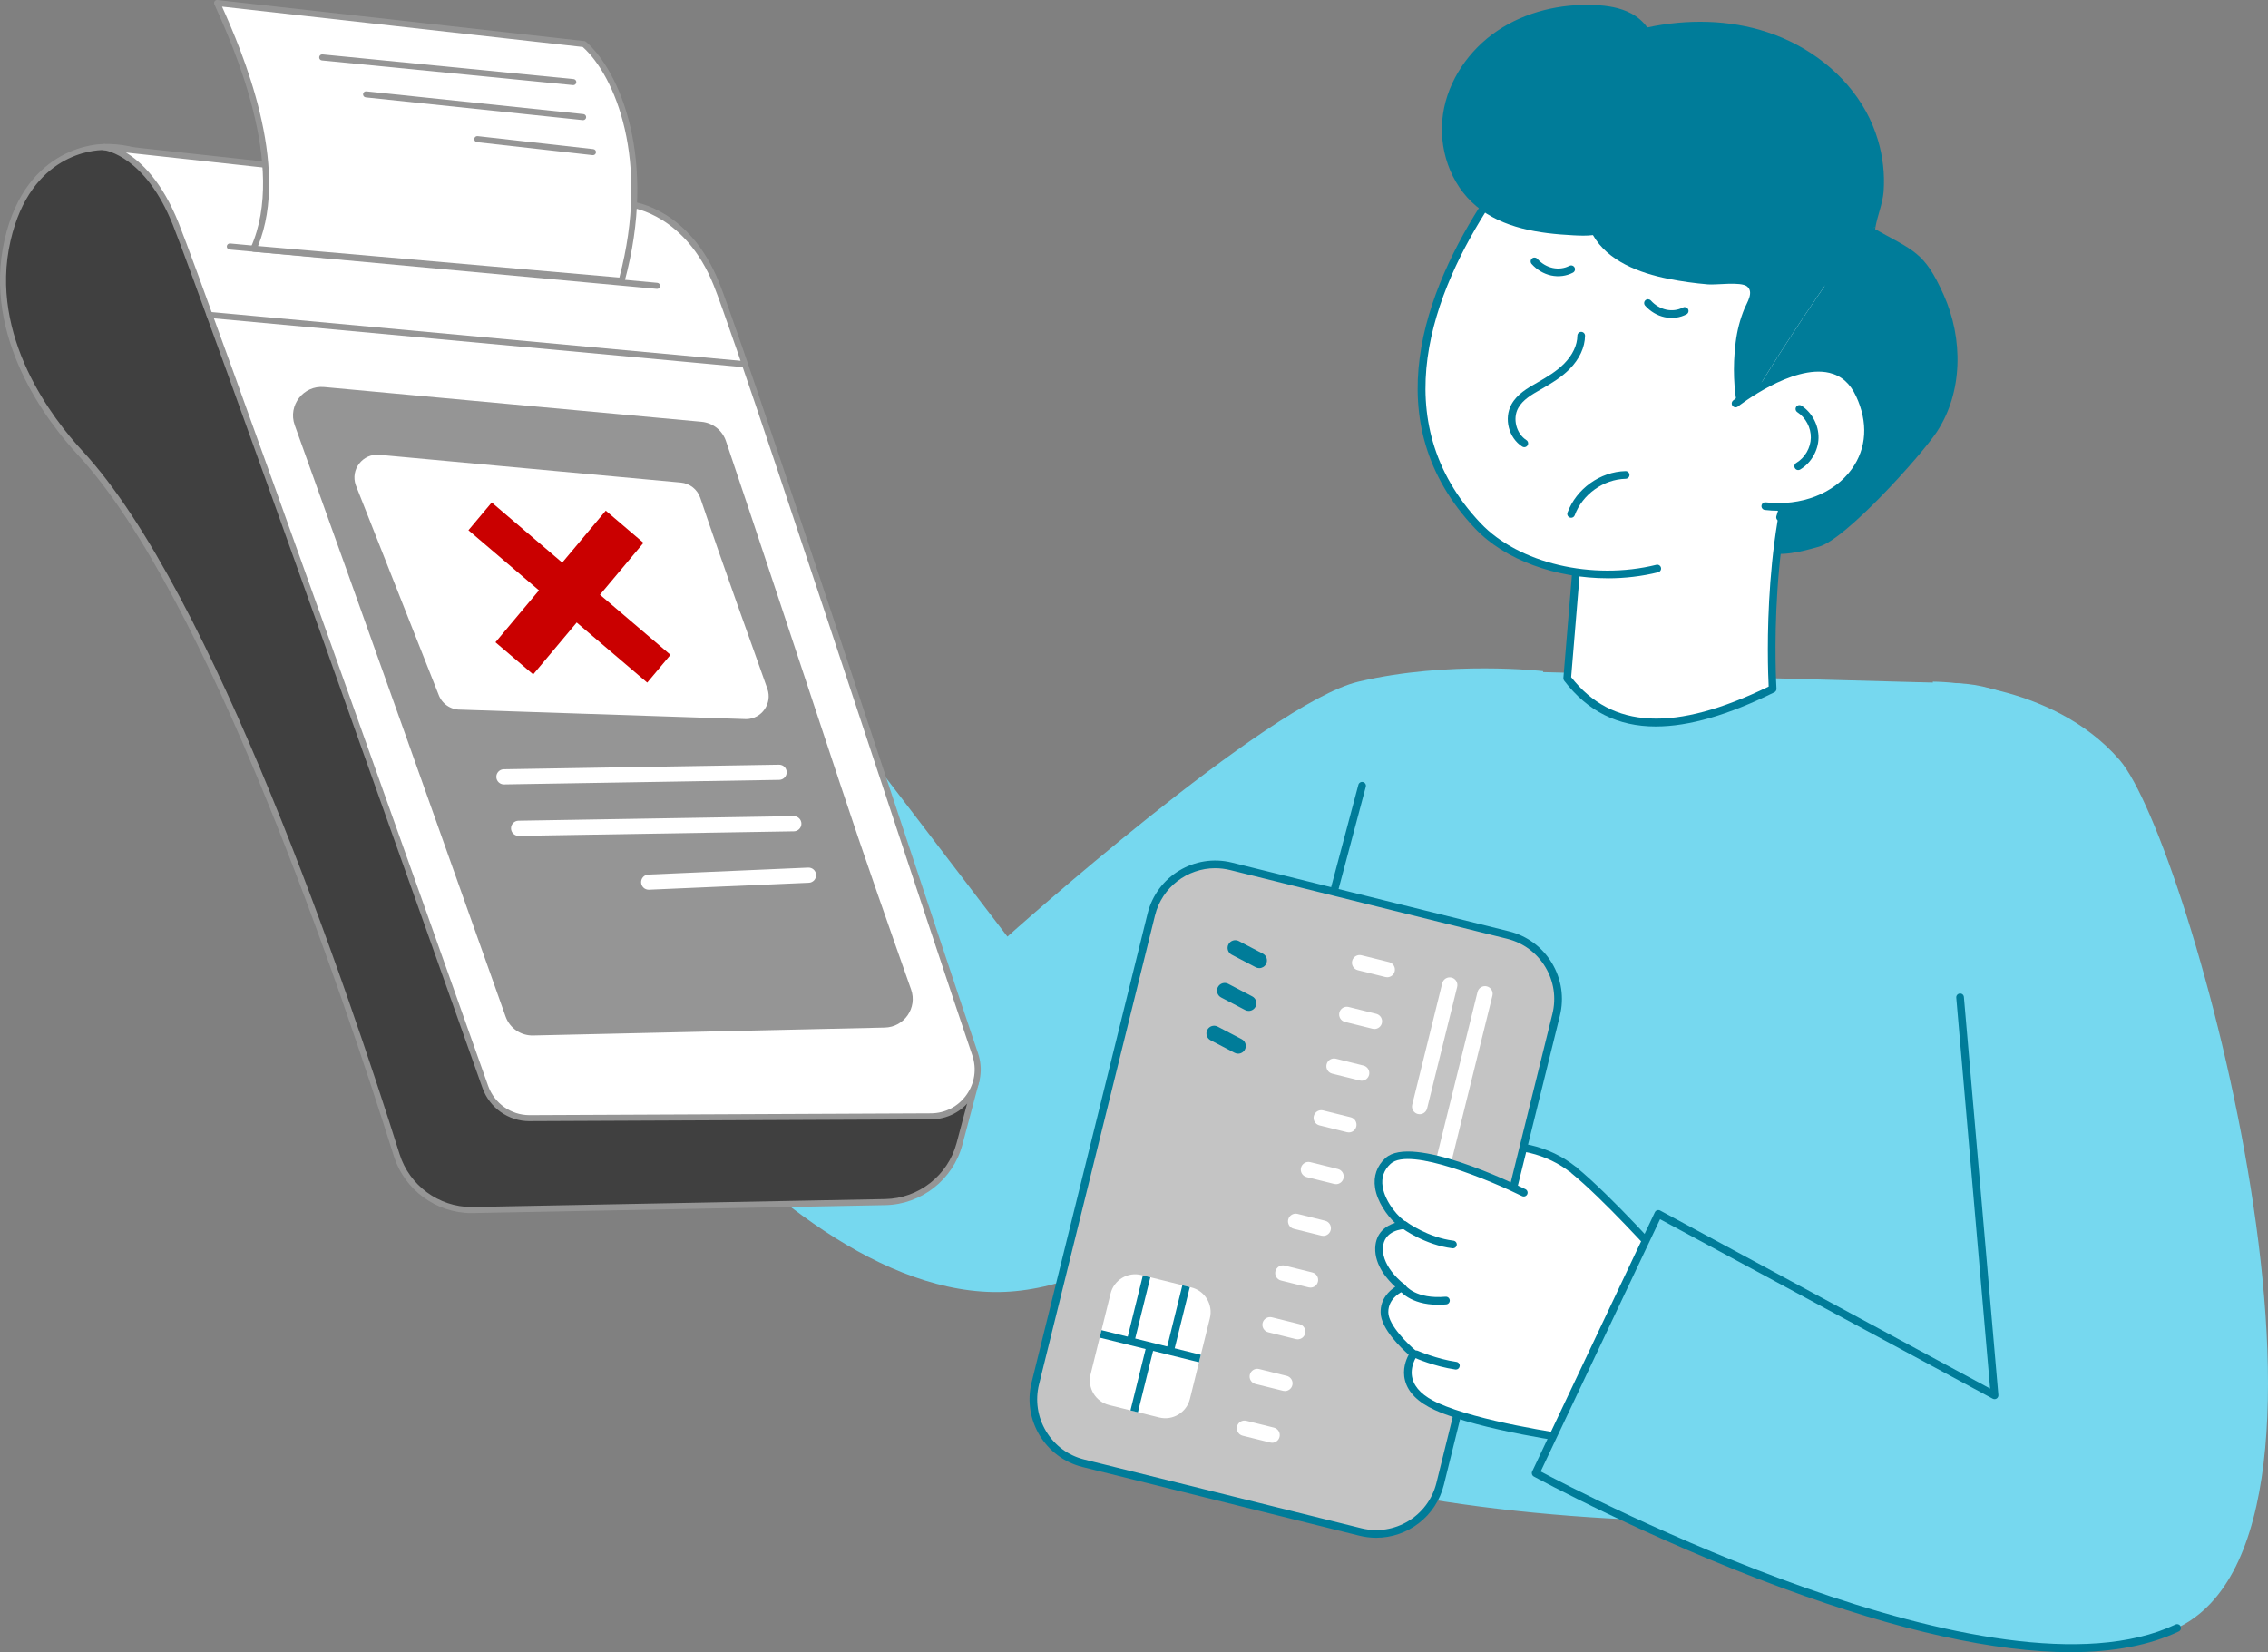 <svg width="302" height="220" viewBox="0 0 302 220" fill="none" xmlns="http://www.w3.org/2000/svg">
<rect x="0" y="0" width="302" height="220" fill="#808080" stroke="none"/>
<g clip-path="url(#clip0_1641_339)">
<path d="M102.708 83.595C89.588 73.27 59.694 95.049 65.959 115.096C68.467 123.121 91.086 113.365 91.086 113.365L103.966 108.571C113.242 107.388 109.009 96.641 102.708 83.593V83.595Z" fill="#007C99"/>
<path d="M37.029 69.762C38.04 64.712 43.972 66.695 43.972 66.695C43.972 66.695 40.922 61.165 45.497 58.416C48.459 56.636 52.303 61.53 52.303 61.53C52.303 61.53 51.048 59.393 49.826 56.999C48.764 54.918 49.495 52.373 51.486 51.158C51.509 51.144 51.532 51.129 51.553 51.117C53.504 49.921 56.045 50.39 57.429 52.216C58.96 54.235 60.287 56.137 60.287 56.137C58.791 49.325 64.834 45.505 68.854 52.648C71.526 57.394 87.543 74.206 87.543 74.206L95.916 80.309C96.971 86.015 105.318 95.488 105.318 95.488C98.843 110.342 90.686 116.697 75.389 118.373C75.389 118.373 67.817 111.931 63.302 107.122C56.998 100.405 36.017 74.81 37.027 69.76L37.029 69.762Z" fill="white"/>
<path d="M75.391 118.886C75.269 118.886 75.153 118.843 75.06 118.764C74.984 118.699 67.414 112.249 62.931 107.474C57.188 101.354 35.426 75.164 36.527 69.661C36.823 68.189 37.533 67.116 38.64 66.472C40.125 65.612 41.96 65.746 43.09 65.952C42.407 64.127 41.514 60.211 45.233 57.976C46.906 56.971 48.752 57.754 50.19 58.8C49.924 58.304 49.644 57.773 49.368 57.232C48.193 54.93 49.007 52.069 51.217 50.72L51.551 51.117L51.284 50.68C53.471 49.337 56.286 49.865 57.834 51.906C58.461 52.733 59.058 53.544 59.542 54.214C59.497 51.509 60.638 49.306 62.615 48.549C64.413 47.865 67.111 48.51 69.298 52.396C71.851 56.934 87.076 72.975 87.879 73.82L96.216 79.896C96.321 79.974 96.394 80.088 96.418 80.217C97.436 85.717 105.617 95.058 105.7 95.151C105.832 95.299 105.866 95.513 105.785 95.694C99.156 110.901 90.933 117.186 75.444 118.884C75.426 118.886 75.407 118.888 75.389 118.888L75.391 118.886ZM37.531 69.861C36.624 74.39 56.57 99.201 63.675 106.772C67.75 111.113 74.415 116.865 75.555 117.84C90.373 116.164 98.32 110.102 104.721 95.58C103.388 94.033 96.577 85.937 95.457 80.605L87.244 74.619C87.219 74.602 87.196 74.58 87.175 74.559C86.52 73.871 71.084 57.647 68.411 52.898C66.849 50.122 64.767 48.821 62.983 49.505C61.321 50.142 60.034 52.585 60.789 56.024C60.842 56.262 60.719 56.505 60.495 56.602C60.273 56.699 60.011 56.627 59.872 56.426C59.858 56.407 58.532 54.509 57.024 52.521C55.797 50.902 53.561 50.484 51.823 51.549L51.747 51.595C49.998 52.664 49.35 54.936 50.283 56.763C51.484 59.117 52.733 61.246 52.745 61.267C52.883 61.5 52.816 61.798 52.594 61.95C52.372 62.103 52.071 62.056 51.904 61.844C51.868 61.798 48.303 57.325 45.763 58.851C41.669 61.31 44.309 66.236 44.423 66.444C44.525 66.629 44.502 66.857 44.368 67.019C44.235 67.181 44.016 67.243 43.816 67.178C43.787 67.169 41.023 66.271 39.154 67.358C38.315 67.848 37.769 68.689 37.534 69.859L37.531 69.861Z" fill="#007C99"/>
<path d="M60.289 56.135C60.289 56.135 65.991 65.79 70.446 70.16L60.289 56.135Z" fill="white"/>
<path d="M70.446 70.674C70.318 70.674 70.187 70.626 70.089 70.527C65.637 66.16 60.085 56.793 59.851 56.398C59.706 56.154 59.787 55.84 60.03 55.696C60.273 55.553 60.587 55.632 60.731 55.876C60.788 55.971 66.451 65.522 70.805 69.795C71.008 69.993 71.01 70.317 70.812 70.52C70.712 70.623 70.58 70.674 70.446 70.674Z" fill="#007C99"/>
<path d="M52.303 61.53C52.303 61.53 55.966 68.379 62.489 74.469L52.303 61.53Z" fill="white"/>
<path d="M62.489 74.983C62.364 74.983 62.239 74.937 62.14 74.845C55.631 68.767 51.889 61.843 51.852 61.774C51.719 61.525 51.814 61.215 52.062 61.081C52.31 60.947 52.622 61.04 52.754 61.291C52.791 61.359 56.459 68.139 62.837 74.097C63.043 74.289 63.056 74.614 62.862 74.82C62.761 74.93 62.624 74.983 62.489 74.983Z" fill="#007C99"/>
<path d="M43.974 66.695C43.974 66.695 48.008 74.275 53.464 79.127L43.974 66.695Z" fill="white"/>
<path d="M53.462 79.639C53.34 79.639 53.219 79.597 53.122 79.51C47.66 74.651 43.687 67.248 43.522 66.934C43.389 66.686 43.483 66.374 43.733 66.241C43.985 66.109 44.291 66.203 44.425 66.453C44.465 66.529 48.48 74.011 53.802 78.745C54.013 78.933 54.033 79.256 53.844 79.468C53.742 79.582 53.603 79.641 53.462 79.641V79.639Z" fill="#007C99"/>
<path d="M100.135 89.424C98.91 83.396 101.798 62.116 95.853 60.691C83.833 57.809 85.543 81.214 85.543 81.214" fill="white"/>
<path d="M100.134 89.936C99.896 89.936 99.683 89.768 99.634 89.526C99.236 87.572 99.258 84.182 99.285 80.26C99.336 72.584 99.406 62.07 95.733 61.19C93.548 60.666 91.775 61.015 90.311 62.261C85.064 66.726 86.041 81.034 86.052 81.177C86.073 81.459 85.861 81.704 85.58 81.725C85.287 81.754 85.053 81.533 85.032 81.253C84.988 80.644 84.007 66.282 89.649 61.481C91.354 60.029 93.481 59.596 95.971 60.193C100.435 61.264 100.368 71.36 100.308 80.267C100.283 83.972 100.26 87.472 100.636 89.323C100.692 89.6 100.514 89.87 100.236 89.927C100.201 89.934 100.167 89.937 100.134 89.937V89.936Z" fill="#007C99"/>
<path d="M205.489 89.368C205.489 89.368 192.977 87.911 180.888 90.77C168.799 93.631 134.146 124.717 134.146 124.717L102.708 83.595C109.352 98.802 80.406 122.374 65.959 115.097C65.959 115.097 100.037 171.479 132.228 172.044C164.42 172.606 201.833 112.078 201.833 112.078L205.489 89.369V89.368Z" fill="#76D8EF"/>
<path d="M260.71 90.981C272.756 91.535 279.453 102.414 277.366 114.311L265.202 192.838C264.073 209.786 158.644 202.747 159.773 185.799L181.373 104.635C183.565 95.673 191.584 89.369 200.797 89.369L260.71 90.983V90.981Z" fill="#76D8EF"/>
<path d="M159.773 186.309C159.729 186.309 159.685 186.304 159.641 186.291C159.368 186.219 159.206 185.938 159.278 185.665L180.878 104.501C180.95 104.227 181.232 104.065 181.503 104.137C181.776 104.21 181.938 104.49 181.866 104.763L160.266 185.928C160.204 186.157 159.998 186.307 159.773 186.307V186.309Z" fill="#007C99"/>
<path d="M229.298 67.695C230.092 70.356 232.123 72.736 234.79 73.48C237.213 74.159 239.779 73.48 242.197 72.799C245.807 71.794 255.756 60.705 257.85 57.585C261.405 52.272 261.428 45.071 258.806 39.242C256.203 33.457 254.876 33.451 249.364 30.337C249.323 30.308 249.274 30.291 249.234 30.262L246.777 32.185C242.096 38.647 237.664 45.291 233.496 52.098C232.859 53.144 232.221 54.195 231.64 55.274C230.89 56.641 230.222 58.038 229.729 59.507C228.835 62.139 228.509 65.033 229.296 67.695H229.298Z" fill="#007C99"/>
<path d="M236.039 91.729C236.039 91.729 234.565 68.945 241.301 55.913L211.271 59.105L208.685 90.327C213.425 96.504 221.161 99.052 236.039 91.731V91.729Z" fill="white"/>
<path d="M220.495 96.737C215.406 96.737 211.402 94.708 208.28 90.639C208.202 90.539 208.165 90.412 208.176 90.285L210.762 59.063C210.782 58.818 210.974 58.622 211.218 58.595L241.248 55.403C241.433 55.385 241.617 55.468 241.723 55.623C241.829 55.779 241.841 55.98 241.755 56.147C235.165 68.901 236.535 91.468 236.55 91.696C236.564 91.902 236.451 92.096 236.264 92.188C230.11 95.216 224.897 96.735 220.495 96.735V96.737ZM209.211 90.17C214.645 97.1 223.015 97.497 235.511 91.419C235.368 88.569 234.612 68.744 240.429 56.521L211.745 59.571L209.211 90.172V90.17Z" fill="#007C99"/>
<path d="M220.671 75.702C212.087 77.833 202.058 75.584 196.797 70.032C183.35 55.84 190.704 38.078 198.197 26.67C202.866 19.56 211.455 16.1 219.724 18.054L226.998 19.772C238.222 22.421 245.303 33.383 243.373 44.769C243.361 44.847 243.347 44.923 243.334 45C243.002 47.039 242.405 49.059 241.537 51.008C242.063 55.396 239.158 61.537 237.027 68.883" fill="white"/>
<path d="M214.092 77C207.197 77 200.399 74.579 196.427 70.384C182.978 56.191 189.735 38.624 197.77 26.388C202.549 19.116 211.417 15.565 219.842 17.555L227.116 19.273C238.492 21.959 245.854 33.196 243.879 44.854L243.842 45.082C243.505 47.142 242.907 49.161 242.061 51.087C242.391 54.28 241.043 58.276 239.485 62.895C238.825 64.852 238.143 66.876 237.52 69.025C237.441 69.296 237.161 69.453 236.886 69.374C236.615 69.294 236.46 69.01 236.537 68.739C237.166 66.569 237.853 64.536 238.515 62.567C240.056 57.998 241.387 54.05 241.029 51.068C241.019 50.976 241.033 50.883 241.07 50.798C241.908 48.914 242.501 46.937 242.831 44.918L242.87 44.685C244.755 33.556 237.733 22.832 226.882 20.271L219.608 18.553C211.599 16.659 203.169 20.036 198.626 26.952C190.793 38.879 184.183 55.974 197.17 69.681C202.204 74.995 212.036 77.32 220.55 75.208C220.821 75.139 221.101 75.307 221.17 75.582C221.238 75.857 221.071 76.134 220.796 76.203C218.616 76.745 216.35 77.004 214.094 77.004L214.092 77Z" fill="#007C99"/>
<path d="M235.334 36.841C235.57 36.651 235.725 36.552 235.766 36.524C235.724 36.559 235.574 36.67 235.334 36.841Z" fill="#007C99"/>
<path d="M196.58 27.453C200.103 30.393 204.937 31.1 209.512 31.333C210.379 31.381 211.259 31.411 212.113 31.305C214.091 34.772 218.264 36.355 222.194 37.134C223.927 37.478 225.672 37.72 227.435 37.868C228.539 37.965 231.813 37.471 232.633 38.138C233.579 38.901 232.621 40.288 232.276 41.118C231.688 42.549 231.307 44.044 231.117 45.579C230.68 49.073 230.939 51.914 231.281 53.846C231.376 54.398 231.637 54.888 231.99 55.276C232.572 54.197 233.209 53.144 233.846 52.099C238.015 45.293 242.447 38.649 247.127 32.187L249.584 30.264C249.624 30.293 249.674 30.31 249.714 30.338C249.978 28.758 250.693 27.1 250.817 25.5C250.986 23.197 250.718 20.87 250.063 18.657C249.665 17.331 249.133 16.047 248.466 14.83C245.682 9.792 240.783 6.08 235.326 4.282C230.203 2.596 224.626 2.531 219.342 3.655C218.799 2.878 218.042 2.236 217.202 1.79C215.726 1.004 214.017 0.743 212.333 0.674C207.801 0.476 203.157 1.559 199.387 4.095C195.625 6.632 192.813 10.687 192.148 15.182C191.473 19.678 193.093 24.546 196.583 27.451L196.58 27.453Z" fill="#007C99"/>
<path d="M231.989 55.276C232.642 55.982 233.637 56.343 234.646 56.146C234.646 56.146 245.56 54.01 245.569 54.008C246.15 53.893 247.071 51.835 247.312 51.401C248.64 49.018 249.535 46.394 250.019 43.713C250.361 41.87 250.498 39.99 250.464 38.117C250.426 35.917 249.732 33.792 249.621 31.654C249.598 31.227 249.637 30.788 249.714 30.338C249.674 30.31 249.624 30.293 249.584 30.264L247.128 32.187C242.447 38.649 238.015 45.293 233.847 52.1C233.209 53.145 232.572 54.197 231.991 55.276H231.989Z" fill="#007C99"/>
<path d="M235.334 36.841C235.576 36.67 235.724 36.559 235.766 36.524C235.725 36.55 235.57 36.651 235.334 36.841Z" fill="#007C99"/>
<path d="M210.548 44.702C210.53 46.239 209.723 47.683 208.644 48.777C207.565 49.87 206.224 50.66 204.891 51.422C203.671 52.119 202.379 52.863 201.706 54.1C200.811 55.74 201.398 58.028 202.97 59.036" fill="white"/>
<path d="M202.97 59.548C202.875 59.548 202.78 59.521 202.696 59.467C200.891 58.31 200.232 55.74 201.259 53.855C202.007 52.48 203.405 51.681 204.64 50.978C206.038 50.179 207.276 49.436 208.283 48.417C209.4 47.286 210.023 45.965 210.039 44.697C210.042 44.417 210.271 44.191 210.549 44.191H210.555C210.836 44.194 211.064 44.427 211.06 44.709C211.042 46.244 210.313 47.817 209.01 49.138C207.913 50.249 206.612 51.032 205.147 51.868C203.976 52.537 202.766 53.227 202.157 54.345C201.391 55.751 201.901 57.742 203.247 58.604C203.485 58.756 203.553 59.073 203.402 59.312C203.305 59.463 203.139 59.548 202.97 59.548Z" fill="#007C99"/>
<path d="M231.105 53.726C231.105 53.726 243.574 43.859 247.619 52.555C251.664 61.25 244.197 68.446 235.063 67.398" fill="white"/>
<path d="M236.837 68.012C236.233 68.012 235.622 67.977 235.005 67.906C234.725 67.874 234.523 67.621 234.556 67.338C234.588 67.058 234.84 66.852 235.123 66.889C239.828 67.428 244.224 65.728 246.582 62.451C248.57 59.687 248.774 56.25 247.156 52.772C246.353 51.047 245.189 50.025 243.595 49.646C238.657 48.475 231.494 54.071 231.422 54.13C231.2 54.306 230.879 54.267 230.703 54.045C230.529 53.823 230.566 53.502 230.788 53.325C231.096 53.082 238.407 47.358 243.831 48.65C245.722 49.099 247.152 50.341 248.082 52.339C249.864 56.169 249.625 59.973 247.411 63.051C245.15 66.195 241.206 68.012 236.837 68.012Z" fill="#007C99"/>
<path d="M239.607 54.456C240.874 55.287 241.67 56.796 241.639 58.313C241.607 59.83 240.748 61.305 239.446 62.081" fill="white"/>
<path d="M239.446 62.592C239.272 62.592 239.101 62.502 239.006 62.342C238.862 62.098 238.941 61.784 239.184 61.64C240.336 60.954 241.098 59.643 241.126 58.301C241.155 56.96 240.448 55.618 239.327 54.883C239.091 54.727 239.024 54.41 239.179 54.174C239.334 53.937 239.651 53.872 239.887 54.026C241.297 54.95 242.185 56.636 242.149 58.322C242.114 60.008 241.154 61.657 239.707 62.518C239.624 62.567 239.534 62.59 239.446 62.59V62.592Z" fill="#007C99"/>
<path d="M216.332 45.695C217.255 45.637 218.192 45.877 218.947 46.367C219.703 46.858 220.268 47.591 220.523 48.415" fill="white"/>
<path d="M224.69 41.043C224.537 40.889 224.293 40.845 224.091 40.951C223.429 41.298 222.642 41.399 221.874 41.235C221.108 41.071 220.361 40.626 219.828 40.02C219.631 39.817 219.317 39.787 219.106 39.974C218.894 40.161 218.873 40.485 219.06 40.697C219.752 41.478 220.67 42.023 221.661 42.237C222.661 42.45 223.693 42.316 224.565 41.857C224.815 41.727 224.912 41.416 224.78 41.166C224.755 41.118 224.725 41.078 224.688 41.041L224.69 41.043Z" fill="#007C99"/>
<path d="M201.722 38.917C202.645 38.859 203.581 39.099 204.337 39.589C205.092 40.08 205.658 40.813 205.913 41.637" fill="white"/>
<path d="M209.574 35.489C209.421 35.335 209.178 35.291 208.975 35.397C208.313 35.744 207.526 35.845 206.758 35.681C205.992 35.517 205.242 35.076 204.712 34.465C204.524 34.264 204.201 34.233 203.99 34.42C203.779 34.607 203.758 34.931 203.944 35.143C204.636 35.924 205.554 36.469 206.545 36.683C207.545 36.896 208.577 36.762 209.449 36.305C209.699 36.173 209.796 35.864 209.664 35.614C209.639 35.568 209.607 35.526 209.572 35.49L209.574 35.489Z" fill="#007C99"/>
<path d="M209.208 68.947C209.149 68.947 209.09 68.936 209.03 68.915C208.766 68.816 208.63 68.522 208.727 68.257C209.898 65.082 213.075 62.811 216.452 62.73C216.729 62.721 216.968 62.947 216.975 63.231C216.982 63.513 216.758 63.747 216.475 63.754C213.506 63.825 210.715 65.822 209.685 68.612C209.609 68.818 209.414 68.947 209.206 68.947H209.208Z" fill="#007C99"/>
<path d="M13.82 19.583C13.82 19.583 3.939 19.253 1.013 31.965C-1.914 44.676 6.389 55.682 10.666 60.297C28.26 79.284 46.54 133.853 52.83 153.831C54.219 158.246 58.349 161.212 62.969 161.124L117.891 160.069C122.536 159.979 126.564 156.821 127.761 152.325L130.045 143.755L26.698 28.308C26.698 28.308 23.512 19.322 13.82 19.583Z" fill="#404040"/>
<path d="M62.772 161.532C58.086 161.532 53.858 158.441 52.446 153.954C45.568 132.107 27.698 79.274 10.37 60.573C6.431 56.322 -2.405 45.014 0.62 31.875C3.531 19.23 13.355 19.177 13.818 19.179C23.188 18.922 26.694 27.192 27.048 28.093L130.344 143.485C130.436 143.587 130.469 143.726 130.434 143.859L128.15 152.429C126.912 157.073 122.697 160.382 117.898 160.473L62.976 161.528C62.908 161.528 62.839 161.53 62.772 161.53V161.532ZM13.711 19.985C12.645 19.985 4.098 20.355 1.405 32.054C-1.532 44.817 7.109 55.865 10.962 60.022C28.4 78.843 46.32 131.811 53.215 153.709C54.524 157.861 58.435 160.722 62.772 160.722C62.836 160.722 62.899 160.722 62.962 160.72L117.884 159.666C122.325 159.581 126.227 156.519 127.374 152.221L129.601 143.861L26.396 28.578C26.361 28.539 26.335 28.493 26.317 28.444C26.192 28.095 23.197 19.982 14.237 19.982C14.103 19.982 13.968 19.982 13.831 19.987C13.823 19.987 13.815 19.987 13.806 19.987C13.79 19.987 13.757 19.987 13.709 19.987L13.711 19.985Z" fill="#959595"/>
<path d="M123.964 148.651C128.231 148.631 131.223 144.432 129.851 140.386C121.661 116.233 99.026 46.9 95.404 37.831C91.526 28.119 84.19 27.268 84.19 27.268L13.82 19.583C13.82 19.583 19.529 20.117 23.406 29.827C27.28 39.528 57.535 124.745 64.624 144.728C65.514 147.233 67.884 148.901 70.538 148.889L123.964 148.649V148.651Z" fill="white"/>
<path d="M70.51 149.295C67.701 149.295 65.186 147.519 64.244 144.864C58.049 127.399 26.948 39.783 23.031 29.977C19.369 20.803 14.07 20.02 13.793 19.985H13.776C13.556 19.959 13.397 19.761 13.418 19.541C13.441 19.32 13.64 19.156 13.857 19.179C13.864 19.179 13.874 19.181 13.89 19.183L84.236 26.864C84.548 26.901 91.857 27.857 95.779 37.679C98.118 43.536 108.435 74.668 117.535 102.135C122.568 117.327 127.323 131.675 130.233 140.254C130.929 142.305 130.608 144.494 129.351 146.259C128.094 148.025 126.132 149.042 123.966 149.051L70.54 149.291H70.51V149.295ZM16.768 20.311C18.823 21.562 21.587 24.188 23.78 29.679C27.701 39.499 58.808 127.13 65.003 144.596C65.831 146.928 68.041 148.489 70.508 148.489H70.534L123.961 148.249C125.865 148.24 127.588 147.346 128.694 145.795C129.798 144.245 130.08 142.323 129.469 140.518C126.558 131.936 121.804 117.588 116.769 102.395C107.672 74.938 97.36 43.819 95.029 37.982C91.294 28.631 84.215 27.678 84.143 27.67L16.768 20.311Z" fill="#959595"/>
<path d="M39.246 56.615C48.215 81.561 60.486 116.081 67.324 135.359C67.875 136.906 69.351 137.922 70.989 137.883L117.826 136.827C120.406 136.768 122.181 134.199 121.32 131.759C118.56 123.92 115.142 114.263 111.754 104.033C106.544 88.308 100.935 71.374 96.668 58.736C96.189 57.308 94.916 56.303 93.419 56.165L43.168 51.539C40.4 51.283 38.302 53.994 39.246 56.615Z" fill="#959595"/>
<path d="M47.38 64.617L58.394 92.479C58.835 93.715 60.013 94.525 61.321 94.495L99.389 95.758C101.449 95.712 102.867 93.659 102.18 91.71C99.977 85.447 96.661 76.407 93.252 66.312C92.87 65.171 91.852 64.366 90.656 64.257L50.513 60.562C48.301 60.357 46.626 62.523 47.38 64.617Z" fill="white"/>
<path d="M99.197 48.907C99.185 48.907 99.172 48.907 99.16 48.907L27.865 42.339C27.643 42.318 27.481 42.122 27.501 41.9C27.522 41.678 27.715 41.513 27.939 41.535L99.234 48.103C99.456 48.124 99.618 48.32 99.599 48.542C99.579 48.752 99.403 48.909 99.197 48.909V48.907Z" fill="#959595"/>
<path d="M87.492 38.466C87.48 38.466 87.467 38.466 87.455 38.466L30.566 33.226C30.344 33.204 30.182 33.009 30.202 32.786C30.223 32.564 30.417 32.405 30.64 32.421L87.529 37.661C87.751 37.683 87.913 37.878 87.894 38.101C87.874 38.31 87.698 38.468 87.492 38.468V38.466Z" fill="#959595"/>
<path d="M28.908 0.404L77.768 5.872C82.618 10.098 86.981 21.865 82.773 37.392L33.768 33.114C38.617 22.273 31.66 6.498 28.908 0.404Z" fill="white"/>
<path d="M82.773 37.794C82.76 37.794 82.75 37.794 82.738 37.794L33.733 33.517C33.602 33.506 33.486 33.432 33.421 33.319C33.354 33.206 33.347 33.069 33.4 32.949C38.258 22.084 30.945 5.891 28.541 0.57C28.482 0.437 28.497 0.284 28.582 0.166C28.668 0.049 28.809 -0.012 28.953 0.002L77.814 5.469C77.895 5.478 77.972 5.512 78.034 5.566C82.516 9.471 87.58 21.198 83.162 37.497C83.114 37.674 82.954 37.795 82.773 37.795V37.794ZM34.358 32.76L82.472 36.959C86.608 21.304 81.873 10.085 77.599 6.258L29.566 0.884C32.208 6.759 38.744 22.001 34.358 32.76Z" fill="#959595"/>
<path d="M76.34 11.334C76.328 11.334 76.314 11.334 76.299 11.332L42.865 8.046C42.643 8.025 42.481 7.828 42.504 7.605C42.525 7.383 42.72 7.221 42.944 7.244L76.379 10.53C76.601 10.551 76.763 10.748 76.74 10.97C76.719 11.179 76.544 11.336 76.338 11.336L76.34 11.334Z" fill="#959595"/>
<path d="M77.648 15.997C77.634 15.997 77.62 15.997 77.606 15.995L48.706 12.967C48.484 12.944 48.324 12.745 48.346 12.524C48.369 12.302 48.558 12.136 48.788 12.165L77.689 15.193C77.911 15.216 78.071 15.415 78.048 15.636C78.027 15.844 77.851 15.997 77.648 15.997Z" fill="#959595"/>
<path d="M78.959 20.661C78.944 20.661 78.929 20.661 78.913 20.659L63.51 18.93C63.288 18.906 63.13 18.706 63.154 18.484C63.179 18.264 63.376 18.105 63.6 18.128L79.002 19.856C79.224 19.881 79.383 20.08 79.358 20.302C79.335 20.509 79.161 20.661 78.959 20.661Z" fill="#959595"/>
<path d="M71.769 78.609L65.974 85.524L70.998 89.803L76.791 82.893L86.182 90.895L89.279 87.198L79.89 79.192L85.684 72.282L80.662 68L74.866 74.914L65.477 66.908L62.376 70.606L71.769 78.609Z" fill="#CA0000"/>
<path d="M67.097 104.451C66.548 104.451 66.099 104.01 66.09 103.458C66.081 102.901 66.525 102.442 67.081 102.432L103.731 101.825C104.305 101.823 104.746 102.261 104.756 102.818C104.765 103.375 104.321 103.834 103.765 103.845L67.115 104.451H67.097Z" fill="white"/>
<path d="M69.055 111.303C68.506 111.303 68.056 110.862 68.048 110.31C68.039 109.753 68.483 109.294 69.039 109.284L105.689 108.677H105.707C106.256 108.677 106.706 109.118 106.714 109.67C106.723 110.228 106.279 110.686 105.723 110.697L69.073 111.303H69.055Z" fill="white"/>
<path d="M86.376 118.473C85.839 118.473 85.393 118.05 85.37 117.508C85.346 116.951 85.777 116.48 86.333 116.455L107.621 115.529C108.183 115.513 108.648 115.937 108.673 116.494C108.697 117.051 108.266 117.522 107.709 117.547L86.421 118.473C86.407 118.473 86.391 118.473 86.377 118.473H86.376Z" fill="white"/>
<path d="M209.56 155.812C204.624 151.762 196.024 151.155 195.182 156.824C195.182 156.824 196.039 162.551 202.581 165.04" fill="white"/>
<path d="M202.581 165.551C202.521 165.551 202.46 165.541 202.4 165.518C195.656 162.951 194.712 157.145 194.675 156.9C194.668 156.851 194.668 156.799 194.675 156.748C194.964 154.806 196.101 153.399 197.966 152.678C201.292 151.392 206.415 152.568 209.884 155.415C210.102 155.595 210.134 155.916 209.956 156.136C209.778 156.355 209.456 156.388 209.236 156.209C206.082 153.621 201.294 152.491 198.334 153.635C196.837 154.214 195.951 155.286 195.7 156.822C195.825 157.5 196.911 162.336 202.763 164.563C203.027 164.664 203.159 164.96 203.059 165.225C202.981 165.429 202.787 165.555 202.581 165.555V165.551Z" fill="#007C99"/>
<path d="M163.92 115.356L200.808 124.509C205.506 125.674 208.375 130.433 207.209 135.142L191.766 197.584C190.602 202.29 185.847 205.162 181.149 203.996L144.261 194.844C139.563 193.678 136.696 188.916 137.86 184.21L153.303 121.768C154.467 117.059 159.222 114.191 163.92 115.356Z" fill="#C4C4C4"/>
<path d="M183.257 204.766C182.521 204.766 181.772 204.678 181.027 204.493L144.139 195.341C139.174 194.108 136.134 189.06 137.365 184.086L152.809 121.644C154.038 116.671 159.081 113.626 164.045 114.859L200.933 124.011C203.338 124.607 205.367 126.107 206.647 128.232C207.927 130.357 208.303 132.855 207.707 135.266L192.264 197.708C191.22 201.934 187.421 204.766 183.259 204.766H183.257ZM161.814 115.609C158.109 115.609 154.731 118.129 153.8 121.889L138.357 184.332C137.826 186.475 138.161 188.697 139.3 190.589C140.438 192.482 142.245 193.815 144.384 194.346L181.272 203.498C185.69 204.595 190.176 201.886 191.269 197.461L206.712 135.019C207.242 132.874 206.908 130.652 205.769 128.761C204.631 126.87 202.824 125.537 200.685 125.006L163.797 115.854C163.133 115.69 162.467 115.611 161.812 115.611L161.814 115.609Z" fill="#007C99"/>
<path d="M147.88 172.251L145.223 182.996C144.774 184.81 145.879 186.645 147.691 187.095L154.354 188.748C156.165 189.197 157.997 188.09 158.446 186.276L161.103 175.531C161.552 173.717 160.447 171.881 158.635 171.432L151.972 169.779C150.161 169.33 148.328 170.437 147.88 172.251Z" fill="white"/>
<path d="M164.864 140.305C164.705 140.305 164.543 140.268 164.392 140.188L161.194 138.516C160.694 138.254 160.499 137.636 160.761 137.134C161.023 136.633 161.641 136.439 162.14 136.7L165.338 138.372C165.838 138.635 166.033 139.252 165.771 139.755C165.588 140.104 165.232 140.305 164.864 140.305Z" fill="#007C99"/>
<path d="M166.273 134.61C166.114 134.61 165.952 134.573 165.801 134.493L162.603 132.821C162.103 132.558 161.907 131.941 162.17 131.438C162.432 130.938 163.05 130.742 163.548 131.005L166.746 132.677C167.246 132.939 167.442 133.557 167.179 134.059C166.996 134.409 166.641 134.61 166.273 134.61Z" fill="#007C99"/>
<path d="M167.681 128.914C167.523 128.914 167.361 128.877 167.209 128.798L164.012 127.126C163.511 126.863 163.316 126.246 163.578 125.743C163.841 125.242 164.459 125.048 164.957 125.309L168.155 126.981C168.655 127.244 168.851 127.862 168.588 128.364C168.405 128.713 168.049 128.914 167.681 128.914Z" fill="#007C99"/>
<path d="M169.39 192.117C169.307 192.117 169.226 192.108 169.143 192.087L165.468 191.175C164.92 191.039 164.586 190.484 164.721 189.935C164.857 189.385 165.413 189.051 165.959 189.187L169.634 190.099C170.182 190.235 170.517 190.791 170.381 191.339C170.266 191.805 169.847 192.117 169.39 192.117Z" fill="white"/>
<path d="M171.092 185.228C171.011 185.228 170.929 185.219 170.846 185.198L167.171 184.286C166.623 184.15 166.289 183.594 166.424 183.046C166.56 182.496 167.116 182.159 167.662 182.298L171.337 183.21C171.885 183.346 172.219 183.901 172.084 184.45C171.968 184.917 171.55 185.228 171.092 185.228Z" fill="white"/>
<path d="M172.797 178.342C172.714 178.342 172.633 178.333 172.55 178.312L168.875 177.4C168.328 177.264 167.993 176.709 168.129 176.16C168.264 175.612 168.819 175.277 169.367 175.412L173.042 176.324C173.589 176.46 173.924 177.016 173.788 177.564C173.674 178.03 173.255 178.342 172.797 178.342Z" fill="white"/>
<path d="M174.5 171.455C174.419 171.455 174.336 171.446 174.253 171.425L170.578 170.513C170.031 170.377 169.696 169.821 169.832 169.273C169.967 168.724 170.524 168.387 171.07 168.525L174.745 169.437C175.292 169.573 175.627 170.128 175.491 170.677C175.375 171.144 174.958 171.455 174.5 171.455Z" fill="white"/>
<path d="M176.203 164.567C176.12 164.567 176.039 164.558 175.956 164.537L172.281 163.625C171.733 163.489 171.399 162.934 171.534 162.385C171.67 161.837 172.226 161.503 172.772 161.637L176.447 162.549C176.995 162.685 177.33 163.241 177.194 163.789C177.078 164.255 176.66 164.567 176.203 164.567Z" fill="white"/>
<path d="M177.905 157.68C177.823 157.68 177.742 157.671 177.659 157.65L173.984 156.738C173.436 156.602 173.102 156.046 173.237 155.498C173.373 154.948 173.929 154.614 174.475 154.75L178.15 155.662C178.698 155.798 179.032 156.353 178.897 156.902C178.781 157.367 178.363 157.68 177.905 157.68Z" fill="white"/>
<path d="M179.61 150.792C179.529 150.792 179.446 150.783 179.363 150.762L175.688 149.85C175.141 149.714 174.806 149.159 174.942 148.61C175.077 148.06 175.632 147.723 176.18 147.863L179.855 148.774C180.402 148.91 180.737 149.466 180.601 150.014C180.485 150.482 180.068 150.792 179.61 150.792Z" fill="white"/>
<path d="M181.313 143.905C181.23 143.905 181.149 143.896 181.066 143.875L177.391 142.963C176.844 142.827 176.509 142.271 176.645 141.723C176.78 141.174 177.335 140.839 177.883 140.975L181.558 141.887C182.105 142.023 182.44 142.578 182.304 143.127C182.188 143.592 181.771 143.905 181.313 143.905Z" fill="white"/>
<path d="M183.016 137.017C182.935 137.017 182.852 137.008 182.769 136.987L179.094 136.075C178.547 135.94 178.212 135.384 178.348 134.835C178.483 134.285 179.038 133.95 179.585 134.088L183.261 134.999C183.808 135.135 184.143 135.691 184.007 136.239C183.891 136.707 183.474 137.017 183.016 137.017Z" fill="white"/>
<path d="M184.72 130.13C184.637 130.13 184.556 130.121 184.474 130.1L180.799 129.188C180.251 129.052 179.916 128.497 180.052 127.948C180.187 127.399 180.744 127.066 181.29 127.2L184.965 128.112C185.513 128.248 185.847 128.803 185.712 129.352C185.597 129.818 185.178 130.13 184.72 130.13Z" fill="white"/>
<path d="M189.04 148.369C188.959 148.369 188.876 148.36 188.793 148.339C188.245 148.203 187.911 147.647 188.047 147.099L192.047 130.923C192.183 130.375 192.738 130.04 193.285 130.176C193.833 130.311 194.168 130.867 194.032 131.416L190.031 147.591C189.915 148.058 189.498 148.369 189.04 148.369Z" fill="white"/>
<path d="M191.119 160.119C191.038 160.119 190.956 160.11 190.873 160.089C190.325 159.953 189.991 159.397 190.126 158.849L196.744 132.089C196.879 131.541 197.434 131.206 197.982 131.341C198.529 131.477 198.864 132.033 198.728 132.581L192.111 159.341C191.994 159.808 191.577 160.119 191.119 160.119Z" fill="white"/>
<path d="M146.673 177.122L146.427 178.116L159.65 181.396L159.896 180.402L146.673 177.122Z" fill="#007C99"/>
<path d="M152.181 169.837L150.042 178.495L151.035 178.741L153.175 170.083L152.181 169.837Z" fill="#007C99"/>
<path d="M157.439 171.142L155.3 179.8L156.293 180.046L158.432 171.388L157.439 171.142Z" fill="#007C99"/>
<path d="M152.669 179.147L150.53 187.806L151.523 188.052L153.662 179.394L152.669 179.147Z" fill="#007C99"/>
<path d="M209.56 155.812C214.36 159.738 221.821 168.144 221.821 168.144L210.252 191.739C210.252 191.739 197.381 190.053 191.267 187.289C185.16 184.512 188.242 180.284 188.242 180.284C188.242 180.284 184.393 177.102 184.354 174.76C184.31 172.405 186.703 171.432 186.703 171.432C186.703 171.432 183.523 169.126 183.635 166.165C183.753 163.205 187.013 163.14 187.013 163.14C185.611 162.498 181.476 157.628 184.836 154.579C188.186 151.526 202.903 158.81 202.903 158.81" fill="white"/>
<path d="M210.252 192.251C210.231 192.251 210.208 192.251 210.185 192.246C209.657 192.177 197.168 190.517 191.058 187.755C188.844 186.748 187.509 185.43 187.092 183.836C186.699 182.34 187.235 181.026 187.58 180.39C186.573 179.501 183.878 176.927 183.841 174.769C183.808 172.957 184.993 171.872 185.794 171.347C184.82 170.47 183.033 168.53 183.123 166.147C183.202 164.165 184.535 163.218 185.754 162.84C184.665 161.816 183.384 160.006 183.1 158.165C182.861 156.616 183.341 155.246 184.491 154.201C187.997 151.006 201.59 157.591 203.127 158.353C203.381 158.479 203.485 158.785 203.36 159.039C203.234 159.292 202.93 159.397 202.675 159.272C198.668 157.29 187.715 152.648 185.178 154.962C184.282 155.775 183.922 156.801 184.109 158.009C184.445 160.181 186.437 162.318 187.222 162.678C187.439 162.777 187.559 163.013 187.511 163.248C187.462 163.481 187.259 163.652 187.022 163.655C186.909 163.659 184.241 163.756 184.144 166.19C184.044 168.835 186.971 170.999 187 171.021C187.15 171.13 187.229 171.313 187.208 171.497C187.185 171.682 187.066 171.839 186.893 171.91C186.81 171.945 184.826 172.788 184.863 174.753C184.891 176.478 187.546 179.047 188.566 179.891C188.775 180.063 188.812 180.368 188.654 180.587C188.645 180.6 187.659 181.998 188.082 183.587C188.422 184.864 189.564 185.953 191.479 186.824C196.885 189.267 207.827 190.884 209.956 191.182L221.21 168.229C219.921 166.791 213.481 159.681 209.236 156.207C209.017 156.029 208.984 155.706 209.164 155.485C209.341 155.267 209.664 155.233 209.884 155.413C214.659 159.32 222.129 167.719 222.205 167.804C222.344 167.959 222.374 168.183 222.283 168.37L210.713 191.965C210.627 192.142 210.447 192.251 210.254 192.251H210.252Z" fill="#007C99"/>
<path d="M188.591 180.34C188.591 180.34 191.162 181.469 193.865 181.854L188.591 180.34Z" fill="white"/>
<path d="M193.865 182.365C193.84 182.365 193.817 182.365 193.792 182.36C191.052 181.97 188.492 180.855 188.384 180.808C188.126 180.695 188.008 180.391 188.122 180.134C188.235 179.875 188.534 179.756 188.795 179.871C188.819 179.882 191.338 180.977 193.935 181.346C194.215 181.386 194.409 181.645 194.37 181.924C194.333 182.18 194.115 182.365 193.865 182.365Z" fill="#007C99"/>
<path d="M187.011 163.142C187.011 163.142 189.933 165.285 193.472 165.713L187.011 163.142Z" fill="white"/>
<path d="M193.472 166.225C193.451 166.225 193.432 166.225 193.41 166.221C189.779 165.782 186.833 163.646 186.71 163.555C186.483 163.387 186.434 163.068 186.599 162.84C186.765 162.613 187.085 162.562 187.314 162.729C187.342 162.75 190.176 164.8 193.534 165.205C193.814 165.239 194.013 165.495 193.979 165.775C193.947 166.034 193.727 166.225 193.472 166.225Z" fill="#007C99"/>
<path d="M186.703 171.43C186.703 171.43 188.18 173.564 192.535 173.178L186.703 171.43Z" fill="white"/>
<path d="M191.508 173.739C187.726 173.739 186.345 171.812 186.284 171.723C186.122 171.49 186.18 171.17 186.412 171.01C186.643 170.848 186.96 170.906 187.122 171.135C187.185 171.222 188.54 173.014 192.491 172.668C192.771 172.647 193.021 172.851 193.046 173.134C193.07 173.416 192.863 173.664 192.581 173.689C192.204 173.723 191.847 173.739 191.508 173.739Z" fill="#007C99"/>
<path d="M257.361 90.77C257.361 90.77 273.043 90.623 282.227 101.181C291.59 111.944 316.917 204.005 289.899 216.778C264.314 228.873 204.481 196.158 204.481 196.158L220.819 161.641L265.591 185.797L257.361 90.77Z" fill="#76D8EF"/>
<path d="M275.708 220C265.67 220 252.867 217.157 237.418 211.485C219.433 204.881 204.385 196.69 204.235 196.607C203.997 196.477 203.902 196.184 204.018 195.939L220.356 161.422C220.416 161.295 220.525 161.2 220.659 161.156C220.793 161.112 220.937 161.126 221.061 161.191L264.998 184.898L260.49 132.851C260.465 132.569 260.673 132.32 260.954 132.297C261.252 132.266 261.485 132.481 261.507 132.763L266.098 185.753C266.114 185.94 266.026 186.122 265.869 186.226C265.711 186.33 265.51 186.337 265.346 186.249L221.048 162.348L205.151 195.937C210.565 198.824 265.744 227.627 289.679 216.316C289.934 216.194 290.239 216.305 290.359 216.561C290.478 216.816 290.371 217.122 290.114 217.242C286.222 219.081 281.411 220 275.706 220H275.708Z" fill="#007C99"/>
</g>
<defs>
<clipPath id="clip0_1641_339">
<rect width="302" height="220" fill="white"/>
</clipPath>
</defs>
</svg>
